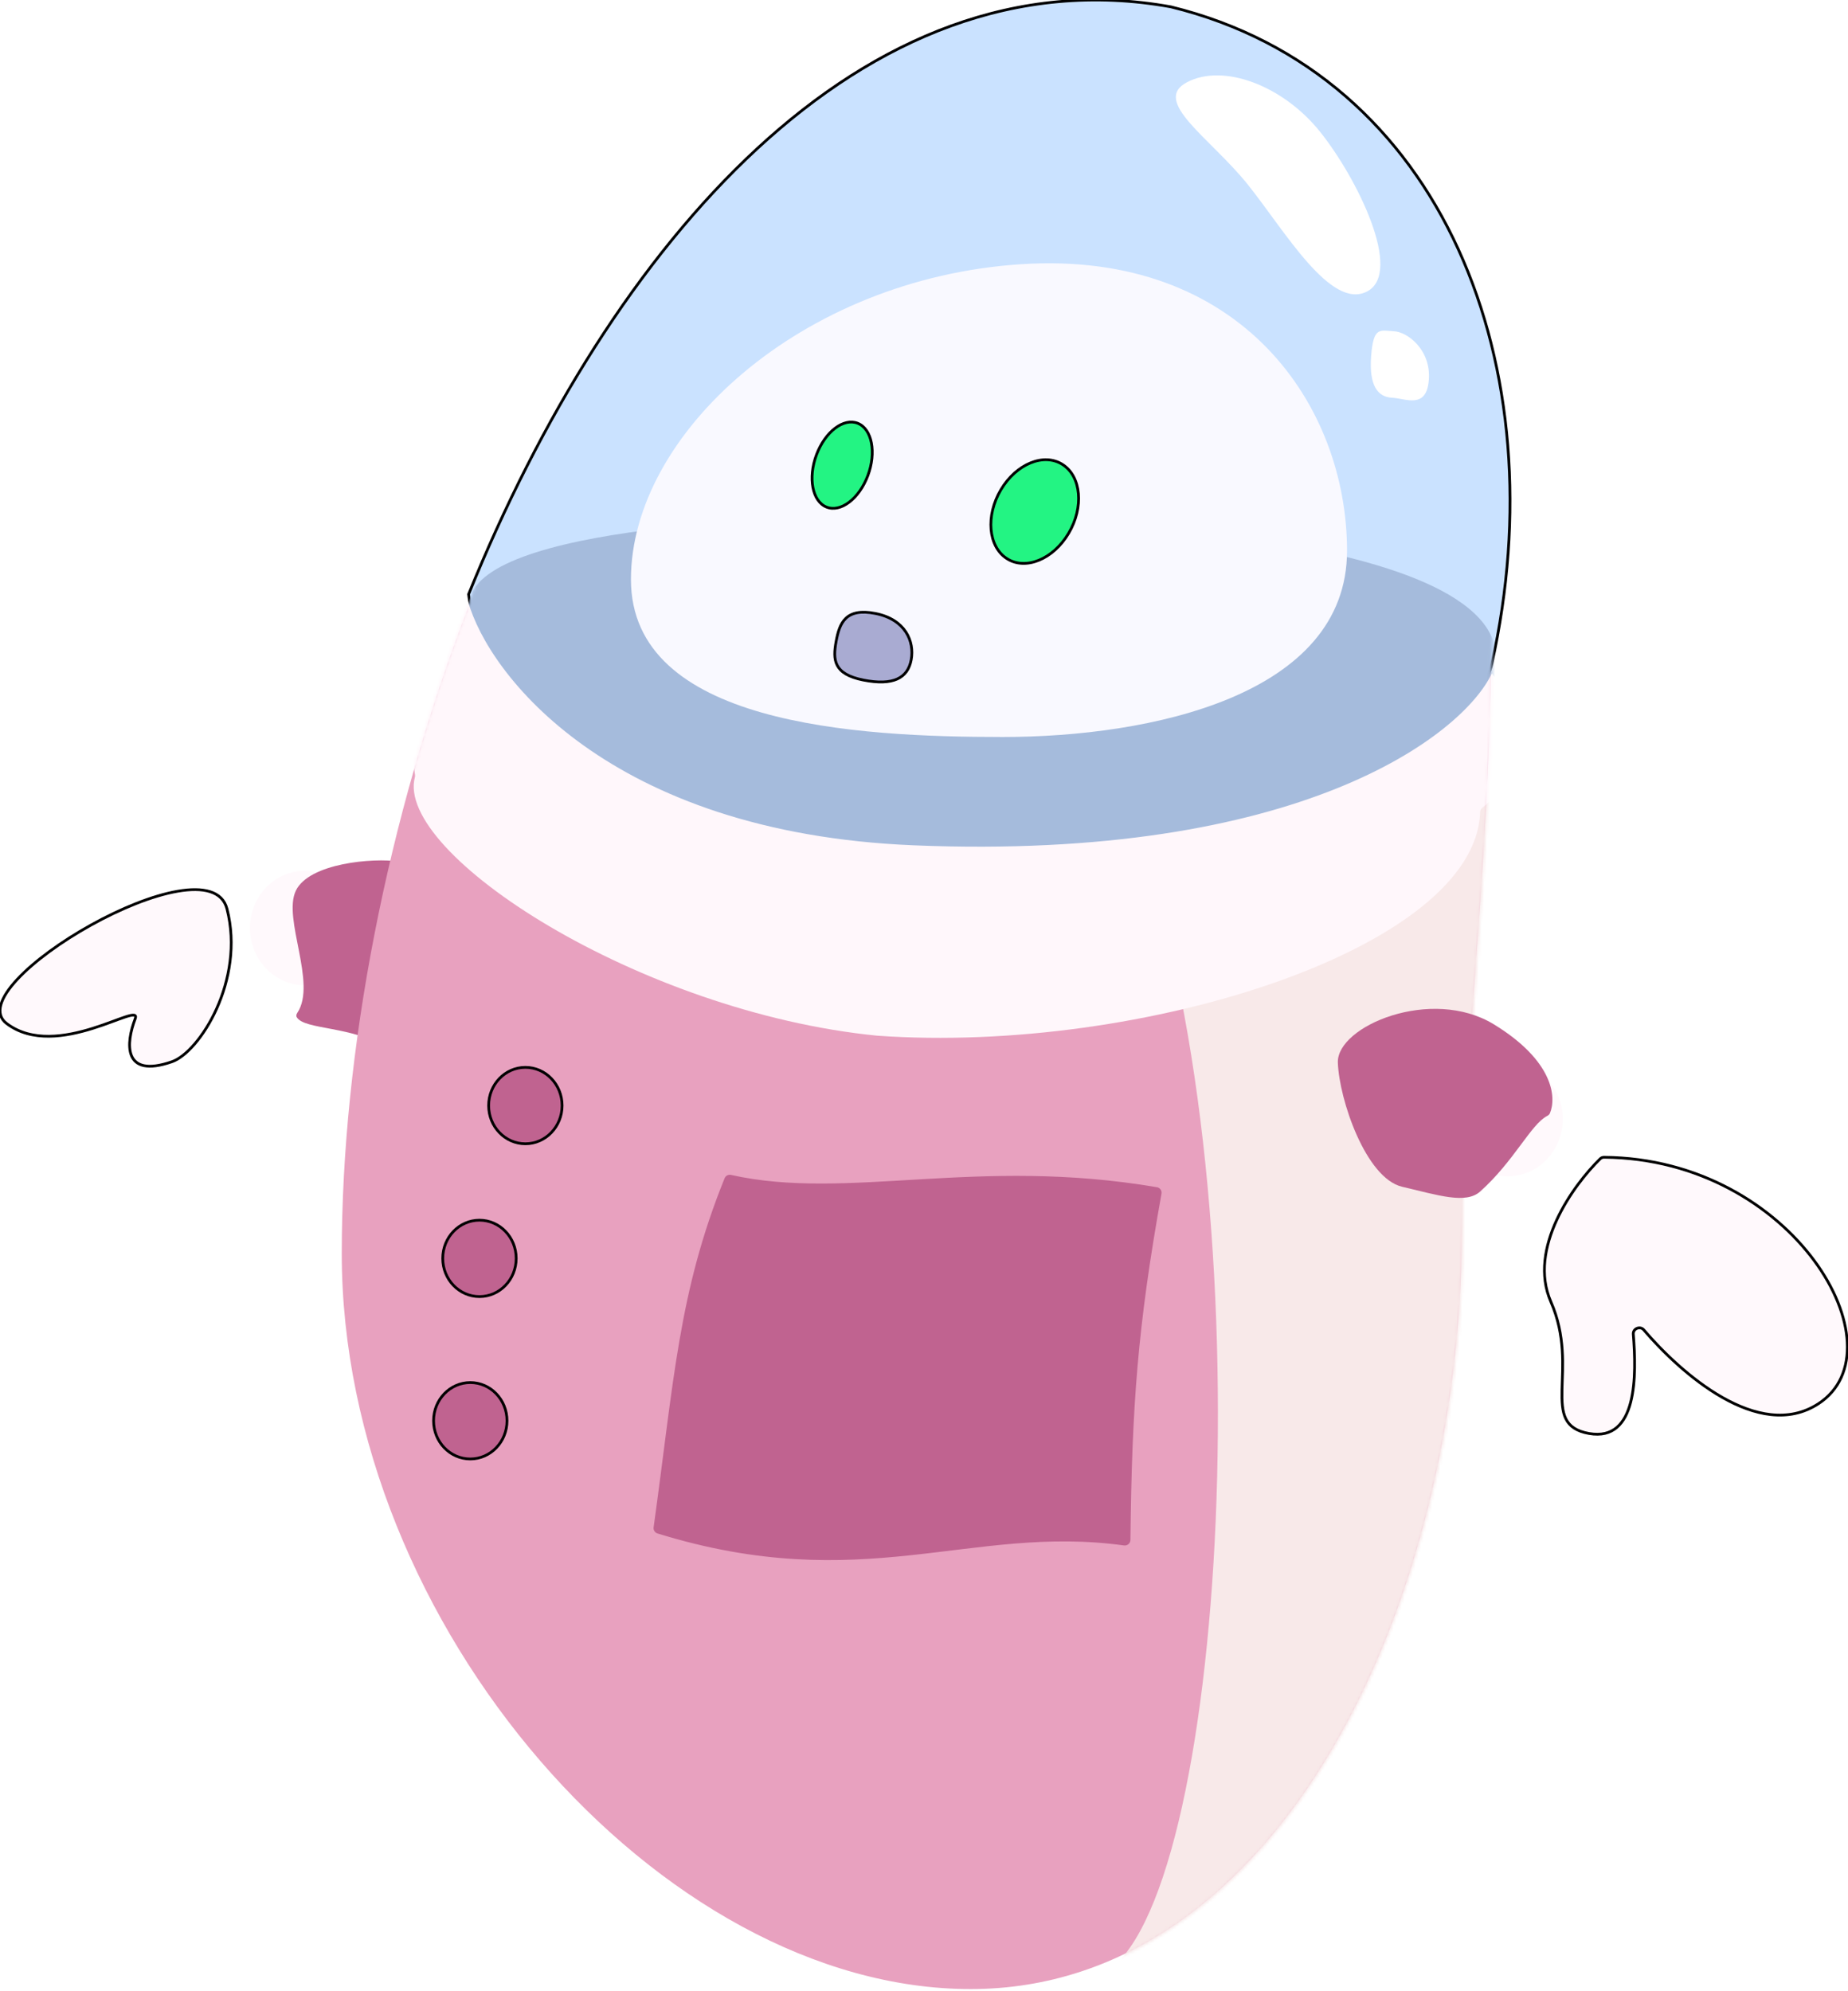 <svg width="673" height="725" viewBox="0 0 673 725" fill="none" xmlns="http://www.w3.org/2000/svg">
<g filter="url(#filter0_i_1404_595)">
<ellipse cx="111.086" cy="346.909" rx="20.06" ry="20.867" fill="#FFF9FC"/>
</g>
<path d="M107.743 324.303C112.57 314.262 135.978 312.274 145.181 313.689C145.822 313.787 146.338 314.196 146.583 314.796C154.797 334.934 162.359 395.459 141.177 381.688C128.516 373.456 110.859 375.096 108.069 370.375C107.771 369.871 107.964 369.257 108.289 368.769C115.492 357.963 102.844 334.496 107.743 324.303Z" fill="#C06390"/>
<path fill-rule="evenodd" clip-rule="evenodd" d="M353.481 724.254C466.118 724.254 532.352 583.18 532.352 447.767C532.352 421.433 534.628 390.038 537.078 356.249C547.224 216.285 560.349 35.233 427.036 2.604C426.452 2.498 425.869 2.395 425.287 2.296C425.666 2.362 426.045 2.429 426.425 2.498C525.746 26.808 543.225 131.761 541.771 242.469C541.406 270.291 476.575 317.242 324.451 308.548C228.265 303.05 173.725 247.585 170.65 220.876C140.835 297.919 124.46 383.341 124.46 456.461C124.46 591.875 240.845 724.254 353.481 724.254ZM398.774 0C339.604 0.076 286.937 35.216 244.006 88.208C286.473 34.768 338.838 -0.103 398.774 0Z" fill="#E8A1BF"/>
<path d="M426.425 2.498C314.226 -17.846 222.292 88.999 170.656 216.385C173.856 245.187 222.335 301.96 324.308 307.788C476.432 316.483 538.284 264.315 543.299 241.71C567.233 133.827 525.746 26.807 426.425 2.498Z" fill="#CAE2FF"/>
<path d="M426.425 2.498C314.226 -17.846 222.292 88.999 170.656 216.385C173.856 245.187 222.335 301.96 324.308 307.788C476.432 316.483 538.284 264.315 543.299 241.71C567.233 133.827 525.746 26.807 426.425 2.498Z" stroke="black"/>
<mask id="mask0_1404_595" style="mask-type:alpha" maskUnits="userSpaceOnUse" x="124" y="0" width="420" height="725">
<path d="M532.352 447.767C532.352 583.18 466.118 724.254 353.481 724.254C240.845 724.254 124.46 591.875 124.46 456.461C124.46 258.225 244.822 -30.436 427.036 2.604C560.349 35.233 547.224 216.285 537.078 356.249C534.628 390.038 532.352 421.433 532.352 447.767Z" fill="#E9B0E3"/>
<path d="M532.352 447.767C532.352 583.18 466.118 724.254 353.481 724.254C240.845 724.254 124.46 591.875 124.46 456.461C124.46 258.225 244.822 -30.436 427.036 2.604C560.349 35.233 547.224 216.285 537.078 356.249C534.628 390.038 532.352 421.433 532.352 447.767Z" stroke="black"/>
</mask>
<g mask="url(#mask0_1404_595)">
<g style="mix-blend-mode:multiply">
<path d="M415.19 306.981C505.3 312.991 542.913 272.271 550.455 251.159C557.338 275.678 553.906 417.719 522.631 548.357C493.081 671.789 451.534 708.119 401.359 718.885C398.519 720.362 395.558 720.937 392.484 720.521C395.471 720.054 398.43 719.513 401.359 718.885C446.904 695.189 461.516 439.198 415.19 306.981Z" fill="#F8E9E9"/>
</g>
<path d="M544.971 239.964C544.971 289.931 418.35 315.306 319.11 308.414C230.136 299.798 162.689 244.929 171.244 217.361C179.8 189.793 298.578 187.803 329.376 187.803C360.174 187.803 544.971 189.997 544.971 239.964Z" fill="#A5BBDC"/>
<path d="M539.022 295.746C537.398 345.24 416.021 383.958 319.459 377.111C232.756 368.54 143.761 310.749 151.084 283.004C151.16 282.715 151.182 282.409 151.137 282.114C145.779 246.845 147.136 230.298 170.512 219.104C177.756 245.187 221.552 303.211 332.666 307.788C473.165 313.577 532.662 267.764 543.299 245.187C555.558 262.459 553.99 282.857 539.835 294.128C539.341 294.521 539.043 295.116 539.022 295.746Z" fill="#FFF7FB"/>
</g>
<path d="M204.701 402.555C204.701 410.238 198.714 416.466 191.328 416.466C183.942 416.466 177.954 410.238 177.954 402.555C177.954 394.872 183.942 388.643 191.328 388.643C198.714 388.643 204.701 394.872 204.701 402.555Z" fill="#C06390"/>
<path d="M204.701 402.555C204.701 410.238 198.714 416.466 191.328 416.466C183.942 416.466 177.954 410.238 177.954 402.555C177.954 394.872 183.942 388.643 191.328 388.643C198.714 388.643 204.701 394.872 204.701 402.555Z" stroke="black"/>
<path d="M187.984 458.2C187.984 465.883 181.997 472.111 174.611 472.111C167.225 472.111 161.237 465.883 161.237 458.2C161.237 450.517 167.225 444.289 174.611 444.289C181.997 444.289 187.984 450.517 187.984 458.2Z" fill="#C06390"/>
<path d="M187.984 458.2C187.984 465.883 181.997 472.111 174.611 472.111C167.225 472.111 161.237 465.883 161.237 458.2C161.237 450.517 167.225 444.289 174.611 444.289C181.997 444.289 187.984 450.517 187.984 458.2Z" stroke="black"/>
<path d="M184.641 517.323C184.641 525.006 178.653 531.235 171.267 531.235C163.881 531.235 157.894 525.006 157.894 517.323C157.894 509.64 163.881 503.412 171.267 503.412C178.653 503.412 184.641 509.64 184.641 517.323Z" fill="#C06390"/>
<path d="M184.641 517.323C184.641 525.006 178.653 531.235 171.267 531.235C163.881 531.235 157.894 525.006 157.894 517.323C157.894 509.64 163.881 503.412 171.267 503.412C178.653 503.412 184.641 509.64 184.641 517.323Z" stroke="black"/>
<g filter="url(#filter1_i_1404_595)">
<path d="M260.887 425.015C261.257 424.102 262.245 423.593 263.207 423.808C305.795 433.323 352.604 417.07 418.358 428.291C419.449 428.477 420.186 429.539 419.99 430.628C411.235 479.43 409.238 507.801 408.673 556.735C408.659 557.952 407.555 558.888 406.349 558.722C350.344 550.989 311.231 577.473 236.429 554.353C235.497 554.065 234.893 553.119 235.027 552.152C242.43 498.823 244.104 466.453 260.887 425.015Z" fill="#C06390"/>
</g>
<g filter="url(#filter2_i_1404_595)">
<ellipse cx="549.07" cy="416.466" rx="20.06" ry="20.867" fill="#FFF9FC"/>
</g>
<path d="M544.054 372.993C521.319 359.082 486.775 373.608 487.217 386.904C487.658 400.2 497.354 428.996 510.62 432.116C523.886 435.236 533.826 438.517 539.039 433.855C551.39 422.809 557.521 409.39 563.431 406.338C563.861 406.116 564.247 405.803 564.437 405.358C566.855 399.691 565.87 386.342 544.054 372.993Z" fill="#C06390"/>
<g filter="url(#filter3_i_1404_595)">
<path d="M564.786 482.991C556.29 463.56 572.895 440.556 582.776 430.923C583.142 430.566 583.638 430.377 584.15 430.381C653.244 430.916 693.022 500.09 662.213 520.129C640.419 534.305 611.826 508.702 598.626 493.233C597.312 491.693 594.645 492.754 594.806 494.772C595.995 509.658 596.407 534.088 578.704 530.961C560.146 527.685 575.611 507.75 564.786 482.991Z" fill="#FFF9FC"/>
<path d="M564.786 482.991C556.29 463.56 572.895 440.556 582.776 430.923C583.142 430.566 583.638 430.377 584.15 430.381C653.244 430.916 693.022 500.09 662.213 520.129C640.419 534.305 611.826 508.702 598.626 493.233C597.312 491.693 594.645 492.754 594.806 494.772C595.995 509.658 596.407 534.088 578.704 530.961C560.146 527.685 575.611 507.75 564.786 482.991Z" stroke="black"/>
</g>
<g filter="url(#filter4_i_1404_595)">
<path d="M62.607 395.599C72.638 392.121 89.354 366.037 82.668 339.954C75.981 313.87 -15.962 367.776 2.427 381.688C20.815 395.599 51.868 373.099 49.234 379.949C45.891 388.643 44.525 401.869 62.607 395.599Z" fill="#FFF9FC"/>
<path d="M62.607 395.599C72.638 392.121 89.354 366.037 82.668 339.954C75.981 313.87 -15.962 367.776 2.427 381.688C20.815 395.599 51.868 373.099 49.234 379.949C45.891 388.643 44.525 401.869 62.607 395.599Z" stroke="black"/>
</g>
<g filter="url(#filter5_i_1404_595)">
<path d="M490.56 209.535C490.56 262.356 418.732 277.353 365.183 277.353C311.635 277.353 229.776 272.789 229.776 219.968C229.776 167.148 291.629 110.417 371.87 105.2C452.111 99.983 490.56 156.714 490.56 209.535Z" fill="#F9F9FF"/>
</g>
<path d="M316.047 173.177C312.89 181.597 306.145 186.725 300.98 184.63C295.816 182.536 294.187 174.012 297.343 165.591C300.5 157.171 307.245 152.043 312.41 154.138C317.574 156.232 319.203 164.756 316.047 173.177Z" fill="#23F483"/>
<path d="M316.047 173.177C312.89 181.597 306.145 186.725 300.98 184.63C295.816 182.536 294.187 174.012 297.343 165.591C300.5 157.171 307.245 152.043 312.41 154.138C317.574 156.232 319.203 164.756 316.047 173.177Z" stroke="black"/>
<path d="M389.174 194.174C383.573 203.637 373.505 207.769 366.686 203.402C359.867 199.035 358.879 187.824 364.48 178.36C370.081 168.897 380.149 164.765 386.968 169.132C393.787 173.499 394.774 184.711 389.174 194.174Z" fill="#23F483"/>
<path d="M389.174 194.174C383.573 203.637 373.505 207.769 366.686 203.402C359.867 199.035 358.879 187.824 364.48 178.36C370.081 168.897 380.149 164.765 386.968 169.132C393.787 173.499 394.774 184.711 389.174 194.174Z" stroke="black"/>
<path d="M314.392 247.617C303.498 245.453 303.272 240.22 304.5 233.528C305.728 226.837 307.946 221.22 318.84 223.384C329.733 225.547 333.068 233.536 331.84 240.227C330.611 246.919 325.285 249.78 314.392 247.617Z" fill="#A9ABD2"/>
<path d="M314.392 247.617C303.498 245.453 303.272 240.22 304.5 233.528C305.728 226.837 307.946 221.22 318.84 223.384C329.733 225.547 333.068 233.536 331.84 240.227C330.611 246.919 325.285 249.78 314.392 247.617Z" stroke="black"/>
<path d="M480.796 48.055C494.326 64.991 511.113 99.201 497.871 106.123C484.629 113.045 468.004 84.204 454.474 67.267C440.945 50.331 419.081 36.844 432.323 29.922C445.565 23 467.267 31.119 480.796 48.055Z" fill="white"/>
<path d="M507.59 120.602C512.628 120.854 521.181 127.415 520.35 138.294C519.519 149.174 511.927 145.063 506.889 144.811C501.851 144.559 498.504 140.537 499.335 129.657C500.166 118.777 502.552 120.35 507.59 120.602Z" fill="white"/>
<defs>
<filter id="filter0_i_1404_595" x="91.026" y="326.042" width="40.121" height="41.734" filterUnits="userSpaceOnUse" color-interpolation-filters="sRGB">
<feFlood flood-opacity="0" result="BackgroundImageFix"/>
<feBlend mode="normal" in="SourceGraphic" in2="BackgroundImageFix" result="shape"/>
<feColorMatrix in="SourceAlpha" type="matrix" values="0 0 0 0 0 0 0 0 0 0 0 0 0 0 0 0 0 0 127 0" result="hardAlpha"/>
<feOffset dy="-9"/>
<feComposite in2="hardAlpha" operator="arithmetic" k2="-1" k3="1"/>
<feColorMatrix type="matrix" values="0 0 0 0 0.655 0 0 0 0 0.439 0 0 0 0 0.69 0 0 0 0.15 0"/>
<feBlend mode="normal" in2="shape" result="effect1_innerShadow_1404_595"/>
</filter>
<filter id="filter1_i_1404_595" x="235.008" y="423.759" width="185.014" height="140.297" filterUnits="userSpaceOnUse" color-interpolation-filters="sRGB">
<feFlood flood-opacity="0" result="BackgroundImageFix"/>
<feBlend mode="normal" in="SourceGraphic" in2="BackgroundImageFix" result="shape"/>
<feColorMatrix in="SourceAlpha" type="matrix" values="0 0 0 0 0 0 0 0 0 0 0 0 0 0 0 0 0 0 127 0" result="hardAlpha"/>
<feOffset dx="3" dy="4"/>
<feComposite in2="hardAlpha" operator="arithmetic" k2="-1" k3="1"/>
<feColorMatrix type="matrix" values="0 0 0 0 0 0 0 0 0 0 0 0 0 0 0 0 0 0 0.15 0"/>
<feBlend mode="normal" in2="shape" result="effect1_innerShadow_1404_595"/>
</filter>
<filter id="filter2_i_1404_595" x="529.009" y="395.599" width="40.121" height="41.734" filterUnits="userSpaceOnUse" color-interpolation-filters="sRGB">
<feFlood flood-opacity="0" result="BackgroundImageFix"/>
<feBlend mode="normal" in="SourceGraphic" in2="BackgroundImageFix" result="shape"/>
<feColorMatrix in="SourceAlpha" type="matrix" values="0 0 0 0 0 0 0 0 0 0 0 0 0 0 0 0 0 0 127 0" result="hardAlpha"/>
<feOffset dy="-9"/>
<feComposite in2="hardAlpha" operator="arithmetic" k2="-1" k3="1"/>
<feColorMatrix type="matrix" values="0 0 0 0 0.655 0 0 0 0 0.439 0 0 0 0 0.69 0 0 0 0.15 0"/>
<feBlend mode="normal" in2="shape" result="effect1_innerShadow_1404_595"/>
</filter>
<filter id="filter3_i_1404_595" x="562.443" y="430.38" width="110.332" height="100.854" filterUnits="userSpaceOnUse" color-interpolation-filters="sRGB">
<feFlood flood-opacity="0" result="BackgroundImageFix"/>
<feBlend mode="normal" in="SourceGraphic" in2="BackgroundImageFix" result="shape"/>
<feColorMatrix in="SourceAlpha" type="matrix" values="0 0 0 0 0 0 0 0 0 0 0 0 0 0 0 0 0 0 127 0" result="hardAlpha"/>
<feOffset dy="-9"/>
<feComposite in2="hardAlpha" operator="arithmetic" k2="-1" k3="1"/>
<feColorMatrix type="matrix" values="0 0 0 0 0.655 0 0 0 0 0.439 0 0 0 0 0.69 0 0 0 0.15 0"/>
<feBlend mode="normal" in2="shape" result="effect1_innerShadow_1404_595"/>
</filter>
<filter id="filter4_i_1404_595" x="0" y="332.926" width="84.203" height="64.304" filterUnits="userSpaceOnUse" color-interpolation-filters="sRGB">
<feFlood flood-opacity="0" result="BackgroundImageFix"/>
<feBlend mode="normal" in="SourceGraphic" in2="BackgroundImageFix" result="shape"/>
<feColorMatrix in="SourceAlpha" type="matrix" values="0 0 0 0 0 0 0 0 0 0 0 0 0 0 0 0 0 0 127 0" result="hardAlpha"/>
<feOffset dy="-9"/>
<feComposite in2="hardAlpha" operator="arithmetic" k2="-1" k3="1"/>
<feColorMatrix type="matrix" values="0 0 0 0 0.655 0 0 0 0 0.439 0 0 0 0 0.69 0 0 0 0.15 0"/>
<feBlend mode="normal" in2="shape" result="effect1_innerShadow_1404_595"/>
</filter>
<filter id="filter5_i_1404_595" x="229.776" y="104.865" width="260.784" height="172.487" filterUnits="userSpaceOnUse" color-interpolation-filters="sRGB">
<feFlood flood-opacity="0" result="BackgroundImageFix"/>
<feBlend mode="normal" in="SourceGraphic" in2="BackgroundImageFix" result="shape"/>
<feColorMatrix in="SourceAlpha" type="matrix" values="0 0 0 0 0 0 0 0 0 0 0 0 0 0 0 0 0 0 127 0" result="hardAlpha"/>
<feOffset dy="-9"/>
<feComposite in2="hardAlpha" operator="arithmetic" k2="-1" k3="1"/>
<feColorMatrix type="matrix" values="0 0 0 0 0.663 0 0 0 0 0.671 0 0 0 0 0.824 0 0 0 0.15 0"/>
<feBlend mode="normal" in2="shape" result="effect1_innerShadow_1404_595"/>
</filter>
</defs>
</svg>
